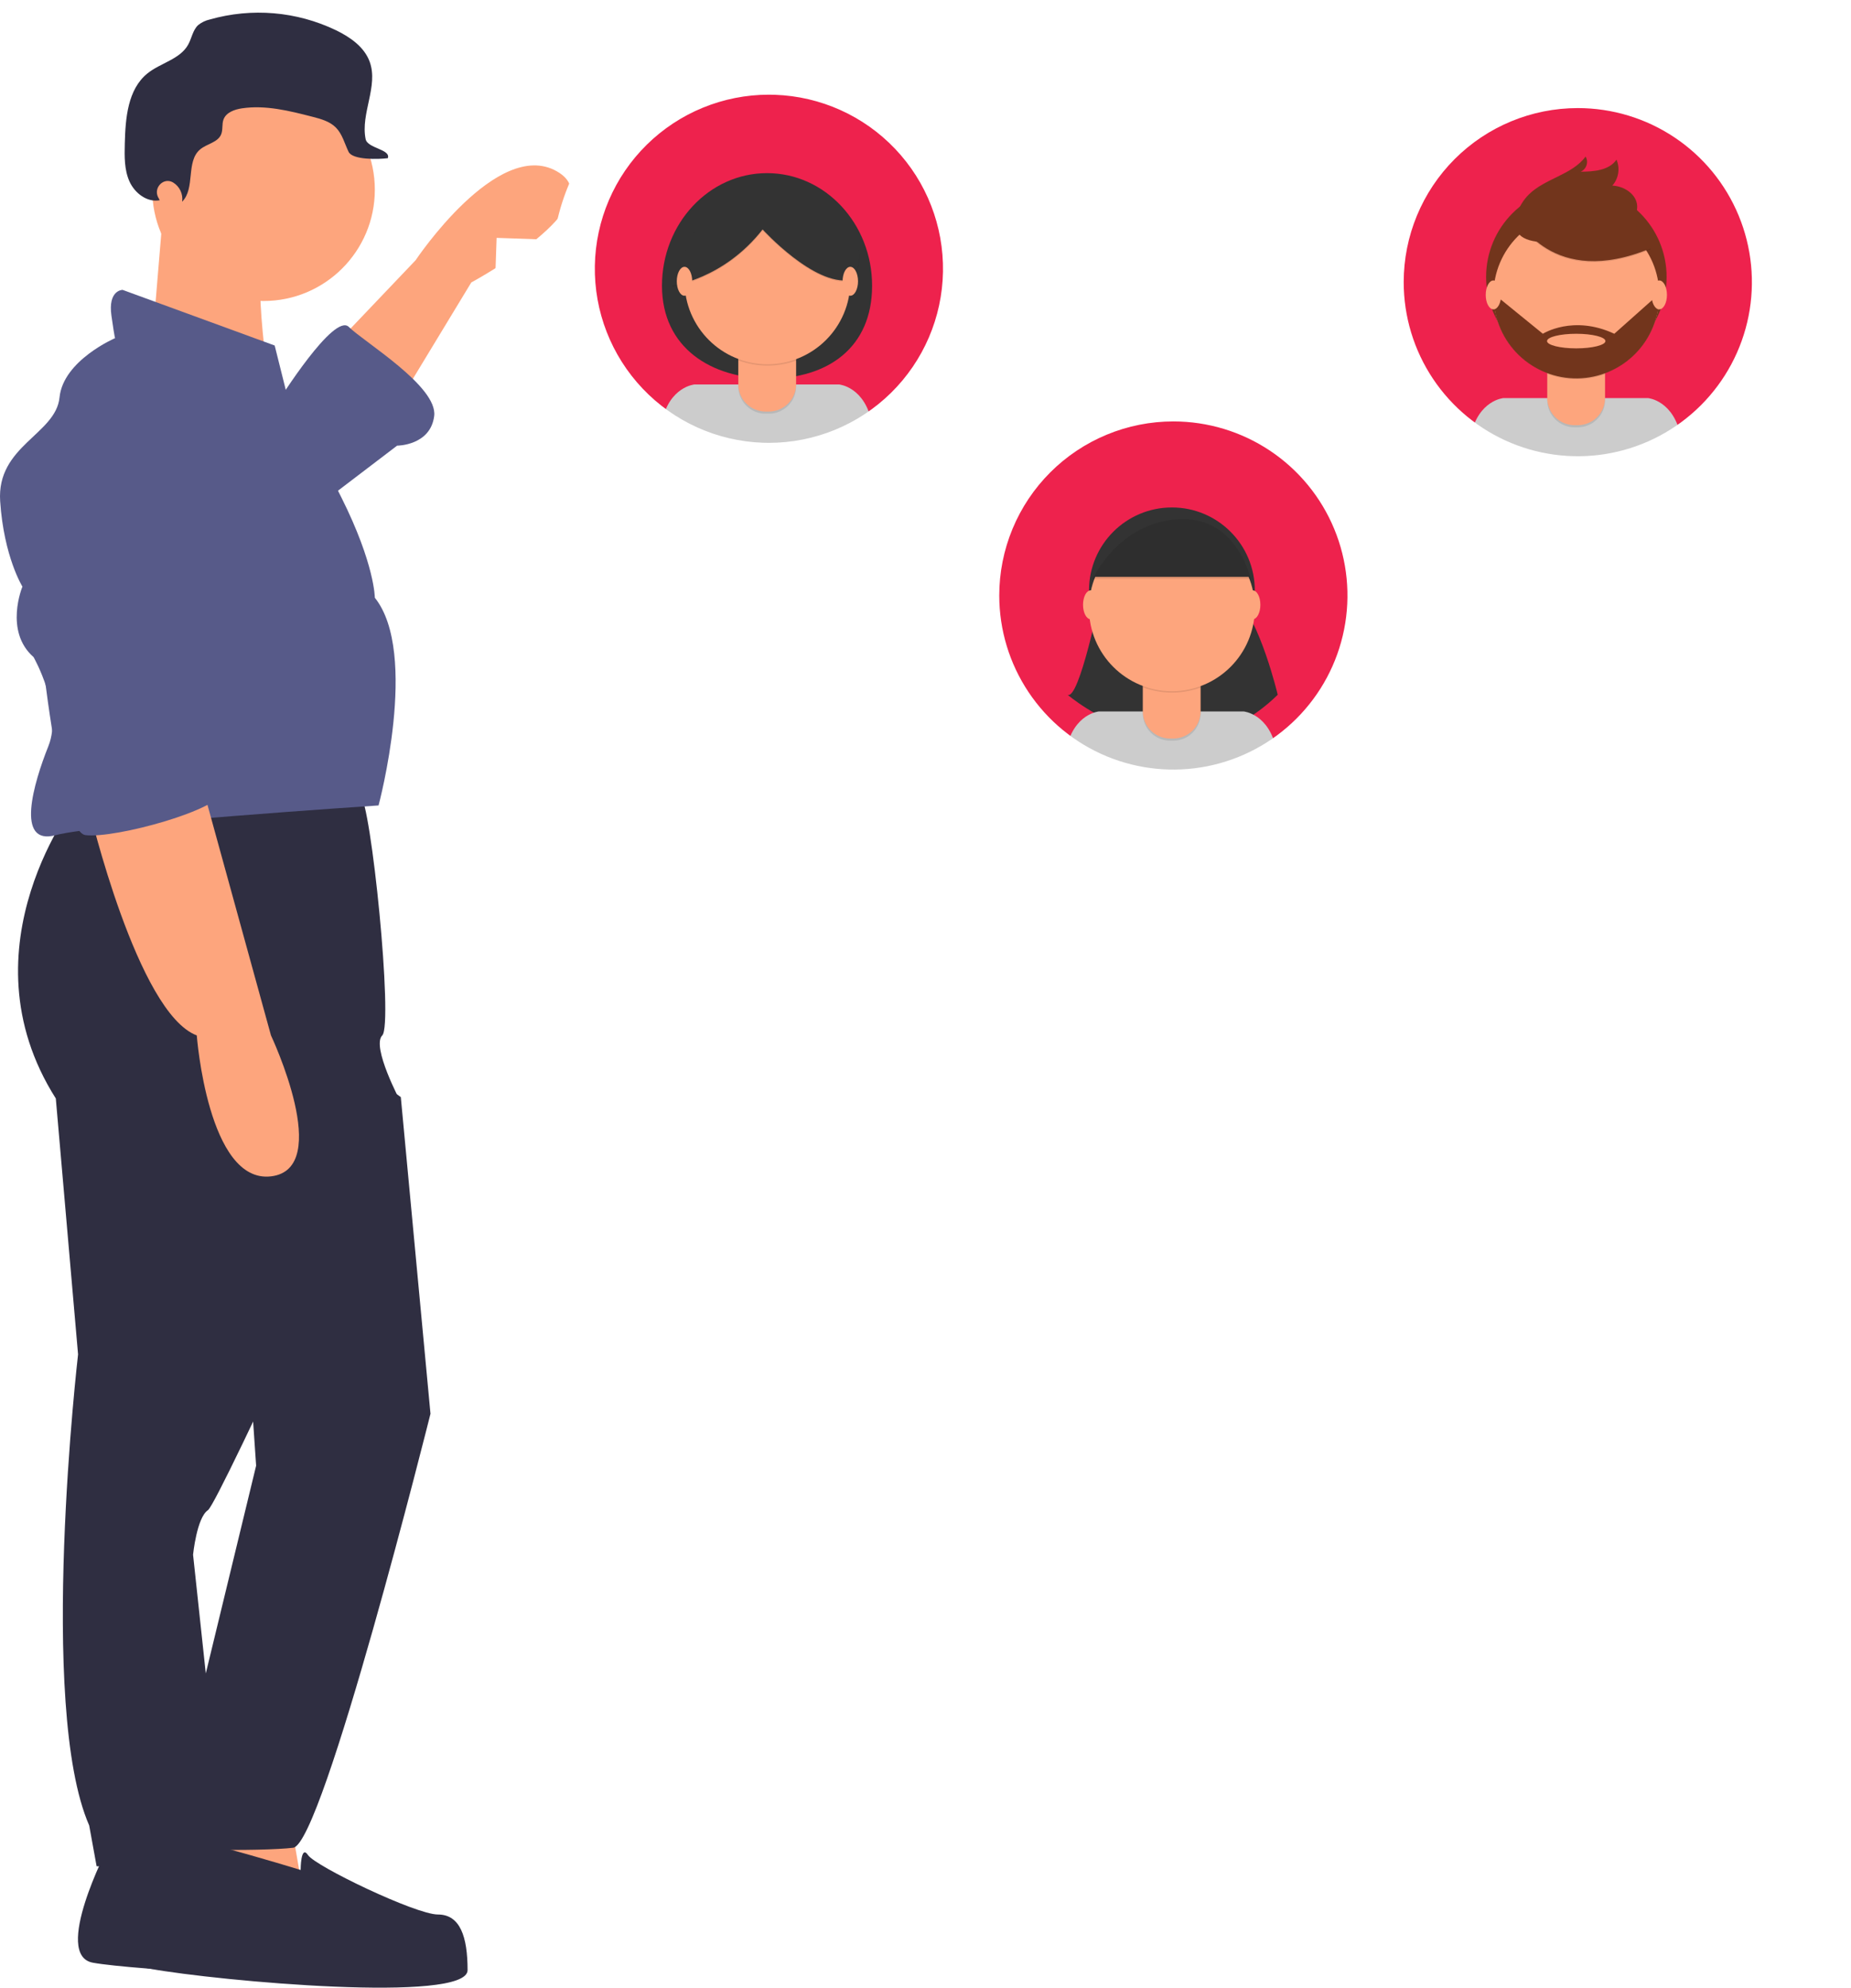 <svg width="286" height="307" viewBox="0 0 286 307" fill="none" xmlns="http://www.w3.org/2000/svg">
<g clip-path="url(#clip0)">
<path d="M52.758 52.219L64.221 40.188C64.221 40.188 76.831 21.283 86.002 26.439C95.173 31.595 72.819 43.626 72.819 43.626L61.355 62.531L52.758 52.219Z" fill="#FDA57D"/>
<path d="M16.648 285.385C16.648 285.385 8.05 301.998 14.355 303.144C20.66 304.29 51.612 306.008 52.185 304.29C52.758 302.571 57.343 296.842 53.904 294.551C50.465 292.259 36.709 290.541 36.709 290.541L32.124 285.957L16.648 285.385Z" fill="#2F2E41"/>
<path d="M12.062 123.257C12.062 123.257 -6.279 146.173 8.623 169.661L12.062 209.19C12.062 209.19 5.758 263.615 13.782 281.947L14.928 288.249H34.989L29.831 240.126C29.831 240.126 30.404 234.397 32.124 233.252C33.843 232.106 61.929 170.234 61.929 170.234C61.929 170.234 57.343 161.641 59.063 159.922C60.782 158.203 57.343 123.83 55.624 122.684C53.904 121.538 12.062 123.257 12.062 123.257Z" fill="#2F2E41"/>
<path d="M44.733 280.229L47.026 293.405L24.672 292.259L27.538 277.937L44.733 280.229Z" fill="#FDA57D"/>
<path d="M40.721 46.49C50.218 46.49 57.916 38.795 57.916 29.304C57.916 19.812 50.218 12.117 40.721 12.117C31.225 12.117 23.526 19.812 23.526 29.304C23.526 38.795 31.225 46.49 40.721 46.49Z" fill="#FDA57D"/>
<path d="M25.245 32.168L23.526 52.792L41.868 61.385C41.868 61.385 38.715 42.194 41.008 37.038L25.245 32.168Z" fill="#FDA57D"/>
<path d="M44.16 60.239L42.441 53.365L18.941 44.772C18.941 44.772 16.648 44.772 17.221 48.782C17.794 52.792 17.794 52.219 17.794 52.219C17.794 52.219 9.77 55.656 9.197 61.385C8.623 67.114 -0.547 68.833 0.026 77.426C0.599 86.019 3.465 90.603 3.465 90.603C3.465 90.603 0.599 97.477 5.184 101.487C5.184 101.487 9.77 109.508 7.477 115.237C5.184 120.966 2.318 130.705 8.623 128.986C14.928 127.267 58.49 124.403 58.49 124.403C58.49 124.403 64.795 100.915 57.916 92.321C57.916 92.321 57.916 87.165 52.758 76.853C47.599 66.541 44.16 60.239 44.16 60.239Z" fill="#575A89"/>
<path d="M13.782 124.976C13.782 124.976 21.233 156.485 30.404 159.922C30.404 159.922 32.124 182.838 41.868 181.692C51.612 180.546 41.868 159.922 41.868 159.922L30.977 120.393L13.782 124.976Z" fill="#FDA57D"/>
<path d="M43.014 61.958C43.014 61.958 51.612 48.209 53.904 50.5C56.197 52.792 67.66 59.666 67.087 64.25C66.514 68.833 61.355 68.833 61.355 68.833L49.319 77.999L43.014 61.958Z" fill="#575A89"/>
<path d="M55.051 164.505L61.929 169.447L66.514 218.357C66.514 218.357 49.892 284.812 45.307 285.385C40.721 285.957 21.806 285.957 22.38 284.239C22.953 282.52 25.819 275.645 25.819 273.927C25.819 272.208 31.797 258.464 31.797 258.464L39.575 226.377L37.855 201.17L55.051 164.505Z" fill="#2F2E41"/>
<path d="M46.453 288.822C46.453 288.822 22.38 281.374 21.233 283.093C20.087 284.812 12.441 302.134 23.142 304.071C33.843 306.009 72.246 309.446 72.246 304.29C72.246 299.134 71.1 295.697 67.66 295.697C64.222 295.697 48.746 288.249 47.599 286.53C46.453 284.812 46.453 288.822 46.453 288.822Z" fill="#2F2E41"/>
<path d="M24.416 30.433C23.701 28.961 25.288 27.358 26.713 28.165L26.743 28.182C27.242 28.486 27.642 28.929 27.89 29.458C28.139 29.987 28.226 30.577 28.142 31.155C30.209 29.093 28.685 24.959 30.919 23.079C31.952 22.209 33.63 22.018 34.161 20.776C34.47 20.052 34.26 19.195 34.533 18.457C34.937 17.362 36.23 16.905 37.386 16.732C41.02 16.191 44.695 17.112 48.253 18.027C49.561 18.363 50.937 18.737 51.89 19.694C52.894 20.702 53.243 22.167 53.859 23.449C54.474 24.731 58.511 24.615 59.922 24.434C60.413 23.041 56.79 22.936 56.494 21.489C55.685 17.534 58.501 13.329 57.12 9.536C56.287 7.251 54.113 5.738 51.924 4.675C45.844 1.753 38.902 1.161 32.414 3.011C31.754 3.157 31.137 3.455 30.612 3.882C29.779 4.659 29.625 5.907 29.07 6.902C27.806 9.169 24.808 9.708 22.787 11.336C19.725 13.803 19.38 18.258 19.281 22.187C19.231 24.166 19.196 26.222 20.006 28.028C20.817 29.834 22.739 31.305 24.683 30.927C24.591 30.777 24.503 30.61 24.416 30.433Z" fill="#2F2E41"/>
<path d="M27.407 67.541C25.188 66.002 22.521 65.241 19.824 65.378C17.127 65.515 14.551 66.542 12.5 68.298C8.549 71.653 4.3 76.46 4.611 81.436C5.184 90.603 8.623 128.413 13.209 128.986C17.794 129.559 34.416 124.976 34.416 122.111C34.416 119.247 30.404 115.81 30.404 115.81L35.276 86.595C36.479 79.376 33.607 72 27.664 67.724C27.579 67.662 27.493 67.601 27.407 67.541Z" fill="#575A89"/>
<g opacity="0.5">
<path opacity="0.5" d="M118.798 70.974C135.098 70.974 148.311 57.767 148.311 41.475C148.311 25.184 135.098 11.977 118.798 11.977C102.498 11.977 89.285 25.184 89.285 41.475C89.285 57.767 102.498 70.974 118.798 70.974Z" fill="url(#paint0_linear)"/>
</g>
<path d="M118.855 70.164C134.811 70.164 147.746 57.235 147.746 41.287C147.746 25.339 134.811 12.41 118.855 12.41C102.899 12.41 89.964 25.339 89.964 41.287C89.964 57.235 102.899 70.164 118.855 70.164Z" fill="#EE224D"/>
<path d="M134.749 44.133C134.749 53.738 127.844 58.465 118.879 58.465C109.913 58.465 102.283 53.738 102.283 44.133C102.283 34.527 109.551 26.741 118.516 26.741C127.481 26.741 134.749 34.527 134.749 44.133Z" fill="#333333"/>
<path d="M118.879 70.278C124.524 70.287 130.047 68.635 134.759 65.528C133.695 59.712 129.644 59.381 129.644 59.381H107.305C107.305 59.381 103.482 59.695 102.288 65.044C107.145 68.459 112.94 70.287 118.879 70.278V70.278Z" fill="#CCCCCC"/>
<path opacity="0.1" d="M114.075 52.288H123.01V59.682C123.01 60.8 122.566 61.872 121.775 62.663C120.984 63.454 119.911 63.898 118.792 63.898H118.294C117.175 63.898 116.102 63.454 115.311 62.663C114.519 61.872 114.075 60.8 114.075 59.682V52.288H114.075Z" fill="black"/>
<path d="M114.88 51.957H122.206C122.419 51.957 122.624 52.042 122.775 52.193C122.926 52.343 123.01 52.548 123.01 52.761V59.351C123.01 60.469 122.566 61.541 121.775 62.332C120.984 63.123 119.911 63.567 118.792 63.567H118.293C117.175 63.567 116.102 63.123 115.311 62.332C114.519 61.541 114.075 60.469 114.075 59.351V52.761C114.075 52.548 114.16 52.343 114.311 52.193C114.462 52.042 114.666 51.957 114.88 51.957V51.957Z" fill="#FDA57D"/>
<path opacity="0.1" d="M114.091 55.66C116.971 56.735 120.141 56.744 123.027 55.684V54.587H114.091V55.66Z" fill="black"/>
<path d="M118.576 56.258C125.649 56.258 131.383 50.527 131.383 43.457C131.383 36.387 125.649 30.656 118.576 30.656C111.502 30.656 105.768 36.387 105.768 43.457C105.768 50.527 111.502 56.258 118.576 56.258Z" fill="#FDA57D"/>
<path opacity="0.1" d="M103.814 44.294C103.814 44.294 111.789 43.328 117.831 35.598C117.831 35.598 125.807 44.374 131.365 43.408C131.365 43.408 134.588 40.026 131.365 36.644C128.143 33.263 125.646 28.995 121.376 29.559C117.106 30.122 111.87 30.364 109.614 32.377C107.358 34.39 103.814 44.294 103.814 44.294Z" fill="black"/>
<path d="M103.814 44.133C103.814 44.133 111.789 43.166 117.831 35.436C117.831 35.436 125.807 44.213 131.365 43.247C131.365 43.247 134.588 39.865 131.365 36.483C128.143 33.101 125.646 28.834 121.376 29.397C117.106 29.961 111.87 30.203 109.614 32.216C107.358 34.229 103.814 44.133 103.814 44.133Z" fill="#333333"/>
<path d="M105.763 45.678C106.421 45.678 106.955 44.678 106.955 43.445C106.955 42.212 106.421 41.212 105.763 41.212C105.105 41.212 104.572 42.212 104.572 43.445C104.572 44.678 105.105 45.678 105.763 45.678Z" fill="#FDA57D"/>
<path d="M131.381 45.678C132.039 45.678 132.573 44.678 132.573 43.445C132.573 42.212 132.039 41.212 131.381 41.212C130.723 41.212 130.19 42.212 130.19 43.445C130.19 44.678 130.723 45.678 131.381 45.678Z" fill="#FDA57D"/>
<g opacity="0.5">
<path opacity="0.5" d="M243.787 73.078C260.087 73.078 273.301 59.871 273.301 43.58C273.301 27.288 260.087 14.081 243.787 14.081C227.488 14.081 214.274 27.288 214.274 43.58C214.274 59.871 227.488 73.078 243.787 73.078Z" fill="url(#paint1_linear)"/>
</g>
<path d="M243.845 72.268C259.801 72.268 272.736 59.339 272.736 43.391C272.736 27.443 259.801 14.514 243.845 14.514C227.889 14.514 214.954 27.443 214.954 43.391C214.954 59.339 227.889 72.268 243.845 72.268Z" fill="#EE224D"/>
<path d="M243.868 72.382C249.513 72.391 255.036 70.739 259.749 67.632C258.684 61.817 254.633 61.485 254.633 61.485H232.295C232.295 61.485 228.471 61.799 227.277 67.148C232.134 70.563 237.93 72.391 243.868 72.382V72.382Z" fill="#CCCCCC"/>
<path d="M243.565 56.721C251.267 56.721 257.51 50.48 257.51 42.783C257.51 35.085 251.267 28.845 243.565 28.845C235.863 28.845 229.62 35.085 229.62 42.783C229.62 50.48 235.863 56.721 243.565 56.721Z" fill="#72351C"/>
<path opacity="0.1" d="M239.064 54.392H248V61.786C248 62.904 247.555 63.976 246.764 64.767C245.973 65.558 244.9 66.002 243.781 66.002H243.283C242.164 66.002 241.091 65.558 240.3 64.767C239.509 63.976 239.064 62.904 239.064 61.786V54.392Z" fill="black"/>
<path d="M239.869 54.061H247.195C247.408 54.061 247.613 54.146 247.764 54.297C247.915 54.447 248 54.652 248 54.865V61.455C248 62.573 247.555 63.645 246.764 64.436C245.973 65.227 244.9 65.671 243.781 65.671H243.283C242.164 65.671 241.091 65.227 240.3 64.436C239.509 63.645 239.064 62.573 239.064 61.455V54.865C239.064 54.652 239.149 54.447 239.3 54.297C239.451 54.146 239.656 54.061 239.869 54.061Z" fill="#FDA57D"/>
<path opacity="0.1" d="M239.081 57.764C241.961 58.84 245.131 58.848 248.016 57.789V56.692H239.081V57.764Z" fill="black"/>
<path d="M243.565 58.362C250.639 58.362 256.373 52.631 256.373 45.561C256.373 38.492 250.639 32.76 243.565 32.76C236.492 32.76 230.758 38.492 230.758 45.561C230.758 52.631 236.492 58.362 243.565 58.362Z" fill="#FDA57D"/>
<path opacity="0.1" d="M234.442 33.917C234.442 33.917 239.84 44.868 255.066 38.507L251.521 32.951L245.238 30.696L234.442 33.917Z" fill="black"/>
<path d="M234.442 33.756C234.442 33.756 239.84 44.707 255.066 38.346L251.521 32.79L245.238 30.535L234.442 33.756Z" fill="#72351C"/>
<path d="M234.395 33.016C234.758 31.89 235.387 30.868 236.228 30.035C238.748 27.546 242.877 27.021 244.996 24.183C245.111 24.383 245.183 24.606 245.207 24.836C245.231 25.067 245.206 25.299 245.135 25.52C245.063 25.74 244.946 25.943 244.792 26.115C244.637 26.287 244.448 26.425 244.236 26.52C246.263 26.507 248.618 26.329 249.765 24.659C250.049 25.319 250.139 26.046 250.026 26.755C249.913 27.464 249.6 28.127 249.125 28.666C250.924 28.747 252.843 29.967 252.96 31.764C253.037 32.96 252.286 34.093 251.303 34.779C250.28 35.413 249.144 35.841 247.957 36.039C244.537 36.792 232.163 39.951 234.395 33.016Z" fill="#72351C"/>
<path d="M256.372 45.673H256.033L249.427 51.551C243.062 48.572 238.39 51.551 238.39 51.551L231.462 45.915L230.763 46.002C230.858 49.362 232.271 52.55 234.697 54.877C237.123 57.205 240.368 58.485 243.73 58.441C247.092 58.398 250.303 57.035 252.668 54.646C255.034 52.257 256.364 49.034 256.372 45.673V45.673ZM243.546 53.806C241.054 53.806 239.034 53.301 239.034 52.678C239.034 52.056 241.054 51.551 243.546 51.551C246.037 51.551 248.057 52.056 248.057 52.678C248.057 53.301 246.037 53.806 243.546 53.806V53.806Z" fill="#72351C"/>
<path d="M230.753 47.782C231.411 47.782 231.944 46.782 231.944 45.549C231.944 44.316 231.411 43.316 230.753 43.316C230.095 43.316 229.561 44.316 229.561 45.549C229.561 46.782 230.095 47.782 230.753 47.782Z" fill="#FDA57D"/>
<path d="M256.371 47.782C257.029 47.782 257.562 46.782 257.562 45.549C257.562 44.316 257.029 43.316 256.371 43.316C255.713 43.316 255.179 44.316 255.179 45.549C255.179 46.782 255.713 47.782 256.371 47.782Z" fill="#FDA57D"/>
<g opacity="0.5">
<path opacity="0.5" d="M181.296 121.474C197.596 121.474 210.81 108.267 210.81 91.976C210.81 75.684 197.596 62.477 181.296 62.477C164.997 62.477 151.783 75.684 151.783 91.976C151.783 108.267 164.997 121.474 181.296 121.474Z" fill="url(#paint2_linear)"/>
</g>
<path d="M181.296 120.691C197.252 120.691 210.187 107.763 210.187 91.815C210.187 75.867 197.252 62.938 181.296 62.938C165.34 62.938 152.405 75.867 152.405 91.815C152.405 107.763 165.34 120.691 181.296 120.691Z" fill="#EE224D"/>
<path d="M170.021 92.072C170.021 92.072 166.744 108.201 164.957 107.308C164.957 107.308 182.199 122.193 197.423 107.308C197.423 107.308 194.742 95.942 190.87 92.072H170.021Z" fill="#333333"/>
<path d="M181.377 120.778C187.022 120.787 192.545 119.135 197.257 116.028C196.193 110.213 192.142 109.881 192.142 109.881H169.803C169.803 109.881 165.98 110.195 164.786 115.544C169.643 118.959 175.439 120.787 181.377 120.778V120.778Z" fill="#CCCCCC"/>
<path d="M181.074 103.979C188.147 103.979 193.881 98.248 193.881 91.178C193.881 84.109 188.147 78.377 181.074 78.377C174.001 78.377 168.267 84.109 168.267 91.178C168.267 98.248 174.001 103.979 181.074 103.979Z" fill="#333333"/>
<path opacity="0.1" d="M176.573 102.788H185.509V110.182C185.509 111.3 185.064 112.372 184.273 113.163C183.482 113.954 182.409 114.398 181.29 114.398H180.792C179.673 114.398 178.6 113.954 177.809 113.163C177.018 112.372 176.573 111.3 176.573 110.182V102.788V102.788Z" fill="black"/>
<path d="M177.378 102.457H184.704C184.917 102.457 185.122 102.542 185.273 102.693C185.424 102.843 185.509 103.048 185.509 103.261V109.851C185.509 110.969 185.064 112.042 184.273 112.832C183.482 113.623 182.409 114.067 181.29 114.067H180.792C179.673 114.067 178.6 113.623 177.809 112.832C177.018 112.042 176.573 110.969 176.573 109.851V103.261C176.573 103.048 176.658 102.843 176.809 102.693C176.96 102.542 177.165 102.457 177.378 102.457H177.378Z" fill="#FDA57D"/>
<path opacity="0.1" d="M176.59 106.16C179.469 107.236 182.639 107.244 185.525 106.185V105.088H176.59V106.16Z" fill="black"/>
<path d="M181.074 106.758C188.147 106.758 193.881 101.027 193.881 93.957C193.881 86.887 188.147 81.156 181.074 81.156C174.001 81.156 168.267 86.887 168.267 93.957C168.267 101.027 174.001 106.758 181.074 106.758Z" fill="#FDA57D"/>
<path d="M168.829 89.095H193.253C193.253 89.095 191.168 79.238 181.934 79.866C172.701 80.495 168.829 89.095 168.829 89.095Z" fill="#333333"/>
<path d="M168.531 95.644C169.189 95.644 169.723 94.645 169.723 93.411C169.723 92.178 169.189 91.179 168.531 91.179C167.873 91.179 167.34 92.178 167.34 93.411C167.34 94.645 167.873 95.644 168.531 95.644Z" fill="#FDA57D"/>
<path d="M193.551 95.644C194.209 95.644 194.742 94.645 194.742 93.411C194.742 92.178 194.209 91.179 193.551 91.179C192.893 91.179 192.359 92.178 192.359 93.411C192.359 94.645 192.893 95.644 193.551 95.644Z" fill="#FDA57D"/>
<path opacity="0.1" d="M168.829 89.425H193.253C193.253 89.425 191.168 79.568 181.934 80.197C172.701 80.825 168.829 89.425 168.829 89.425Z" fill="black"/>
<path d="M181.296 65.089C186.617 65.089 191.818 66.666 196.241 69.62C200.665 72.575 204.113 76.774 206.149 81.687C208.185 86.6 208.718 92.005 207.68 97.221C206.642 102.437 204.08 107.227 200.318 110.987C196.556 114.748 191.762 117.308 186.544 118.346C181.326 119.383 175.917 118.851 171.002 116.816C166.087 114.781 161.885 111.335 158.93 106.913C155.974 102.492 154.396 97.293 154.396 91.976C154.396 88.445 155.092 84.949 156.444 81.687C157.796 78.424 159.777 75.461 162.275 72.964C164.773 70.467 167.738 68.487 171.002 67.136C174.266 65.784 177.764 65.089 181.296 65.089V65.089ZM181.296 58.449C174.662 58.449 168.177 60.416 162.661 64.099C157.145 67.783 152.845 73.019 150.306 79.146C147.768 85.272 147.103 92.013 148.398 98.516C149.692 105.02 152.887 110.994 157.578 115.682C162.269 120.371 168.246 123.564 174.752 124.858C181.259 126.152 188.004 125.488 194.133 122.95C200.262 120.413 205.501 116.115 209.187 110.602C212.872 105.089 214.84 98.607 214.84 91.976C214.83 83.087 211.292 74.565 205.004 68.28C198.716 61.995 190.189 58.459 181.296 58.449V58.449Z" fill="white"/>
<path d="M184.193 50.612H176.33V58.884H184.193V50.612Z" fill="white"/>
<path d="M198.216 53.963L193.953 61.054L200.693 65.102L204.956 58.011L198.216 53.963Z" fill="white"/>
<path d="M214.965 67.512L207.726 71.522L211.538 78.396L218.777 74.385L214.965 67.512Z" fill="white"/>
<path d="M212.008 105.164L207.841 111.829L214.86 116.213L219.027 109.548L212.008 105.164Z" fill="white"/>
<path d="M147.627 67.512L143.815 74.385L151.055 78.396L154.867 71.522L147.627 67.512Z" fill="white"/>
<path d="M150.585 105.164L143.566 109.548L147.733 116.213L154.752 111.829L150.585 105.164Z" fill="white"/>
<path d="M164.376 53.963L157.636 58.011L161.899 65.102L168.639 61.054L164.376 53.963Z" fill="white"/>
<path d="M184.193 125.067H176.33V133.34H184.193V125.067Z" fill="white"/>
<path d="M200.693 118.849L193.953 122.897L198.216 129.988L204.956 125.94L200.693 118.849Z" fill="white"/>
<path d="M161.899 118.849L157.636 125.94L164.376 129.988L168.639 122.897L161.899 118.849Z" fill="white"/>
<path d="M148.602 88.666H139.084V95.698H148.602V88.666Z" fill="white"/>
<path d="M213.99 95.698H223.509V88.667H213.99V95.698Z" fill="white"/>
<path d="M243.787 16.693C249.108 16.693 254.309 18.27 258.732 21.224C263.156 24.178 266.604 28.377 268.64 33.29C270.676 38.203 271.209 43.609 270.171 48.825C269.133 54.04 266.571 58.831 262.809 62.591C259.047 66.351 254.253 68.912 249.035 69.95C243.817 70.987 238.408 70.454 233.493 68.419C228.578 66.385 224.376 62.938 221.421 58.517C218.465 54.095 216.887 48.897 216.887 43.579C216.887 36.449 219.721 29.61 224.766 24.568C229.811 19.526 236.653 16.693 243.787 16.693V16.693ZM243.787 10.053C237.153 10.053 230.668 12.019 225.152 15.703C219.635 19.387 215.336 24.623 212.797 30.749C210.259 36.876 209.594 43.617 210.889 50.12C212.183 56.624 215.378 62.597 220.069 67.286C224.76 71.975 230.737 75.168 237.243 76.462C243.75 77.755 250.495 77.091 256.624 74.554C262.753 72.016 267.992 67.719 271.678 62.206C275.363 56.692 277.331 50.21 277.331 43.579C277.321 34.691 273.783 26.169 267.495 19.884C261.206 13.598 252.68 10.063 243.787 10.053V10.053Z" fill="white"/>
<path d="M246.684 2.216H238.821V10.488H246.684V2.216Z" fill="white"/>
<path d="M260.708 5.567L256.445 12.658L263.185 16.706L267.448 9.615L260.708 5.567Z" fill="white"/>
<path d="M277.456 19.116L270.217 23.126L274.029 30L281.268 25.989L277.456 19.116Z" fill="white"/>
<path d="M274.499 56.768L270.332 63.433L277.351 67.817L281.518 61.152L274.499 56.768Z" fill="white"/>
<path d="M210.119 19.115L206.306 25.989L213.546 30L217.358 23.126L210.119 19.115Z" fill="white"/>
<path d="M213.076 56.768L206.057 61.152L210.224 67.817L217.243 63.433L213.076 56.768Z" fill="white"/>
<path d="M226.867 5.567L220.127 9.615L224.39 16.706L231.13 12.658L226.867 5.567Z" fill="white"/>
<path d="M246.684 76.671H238.821V84.944H246.684V76.671Z" fill="white"/>
<path d="M263.186 70.453L256.446 74.501L260.709 81.592L267.449 77.544L263.186 70.453Z" fill="white"/>
<path d="M224.39 70.453L220.127 77.544L226.867 81.592L231.13 74.501L224.39 70.453Z" fill="white"/>
<path d="M211.093 40.27H201.575V47.302H211.093V40.27Z" fill="white"/>
<path d="M276.481 47.303H286V40.271H276.481V47.303Z" fill="white"/>
<path d="M118.788 14.624C119.104 14.624 119.421 14.63 119.739 14.641C126.786 14.886 133.456 17.887 138.312 22.998C143.167 28.11 145.821 34.922 145.701 41.969C145.58 49.017 142.696 55.735 137.669 60.678C132.642 65.621 125.874 68.394 118.822 68.398C118.506 68.398 118.19 68.393 117.872 68.382C110.824 68.137 104.155 65.136 99.299 60.025C94.443 54.913 91.79 48.101 91.91 41.053C92.03 34.006 94.914 27.287 99.941 22.344C104.968 17.401 111.736 14.629 118.788 14.624V14.624ZM118.79 7.985V14.624L118.79 7.985C109.996 7.989 101.555 11.444 95.285 17.608C89.015 23.771 85.417 32.149 85.267 40.937C85.116 49.726 88.425 58.222 94.48 64.596C100.535 70.97 108.853 74.713 117.642 75.018C118.034 75.031 118.431 75.038 118.822 75.038C127.616 75.034 136.057 71.578 142.326 65.414C148.596 59.251 152.193 50.873 152.344 42.085C152.494 33.297 149.185 24.801 143.13 18.427C137.075 12.053 128.758 8.31 119.969 8.005C119.577 7.992 119.18 7.985 118.79 7.985V7.985Z" fill="white"/>
<path d="M115.278 -2.2972e-05L114.991 8.268L122.849 8.54L123.136 0.273L115.278 -2.2972e-05Z" fill="white"/>
<path d="M137.035 4.109L132.529 11.048L139.124 15.327L143.631 8.388L137.035 4.109Z" fill="white"/>
<path d="M153.303 18.23L145.929 21.987L149.5 28.989L156.874 25.232L153.303 18.23Z" fill="white"/>
<path d="M149.04 55.757L144.644 62.273L151.507 66.898L155.903 60.382L149.04 55.757Z" fill="white"/>
<path d="M86.006 15.895L81.957 22.632L89.053 26.891L93.101 20.154L86.006 15.895Z" fill="white"/>
<path d="M87.655 53.627L80.487 57.765L84.42 64.57L91.588 60.432L87.655 53.627Z" fill="white"/>
<path d="M103.215 2.935L96.338 6.747L100.353 13.982L107.229 10.17L103.215 2.935Z" fill="white"/>
<path d="M112.693 74.41L112.406 82.678L120.265 82.951L120.552 74.683L112.693 74.41Z" fill="white"/>
<path d="M137.258 69.041L130.381 72.853L134.396 80.088L141.272 76.276L137.258 69.041Z" fill="white"/>
<path d="M98.487 67.696L93.98 74.635L100.576 78.914L105.082 71.975L98.487 67.696Z" fill="white"/>
<path d="M86.246 37.071L76.733 36.74L76.489 43.768L86.002 44.098L86.246 37.071Z" fill="white"/>
<path d="M151.35 46.366L160.863 46.696L161.107 39.668L151.594 39.338L151.35 46.366Z" fill="white"/>
</g>
<defs>
<linearGradient id="paint0_linear" x1="118.798" y1="70.974" x2="118.798" y2="11.977" gradientUnits="userSpaceOnUse">
<stop stop-color="#808080" stop-opacity="0.25"/>
<stop offset="0.535" stop-color="#808080" stop-opacity="0.12"/>
<stop offset="1" stop-color="#808080" stop-opacity="0.1"/>
</linearGradient>
<linearGradient id="paint1_linear" x1="37038.8" y1="11052.7" x2="37038.8" y2="2141.06" gradientUnits="userSpaceOnUse">
<stop stop-color="#808080" stop-opacity="0.25"/>
<stop offset="0.535" stop-color="#808080" stop-opacity="0.12"/>
<stop offset="1" stop-color="#808080" stop-opacity="0.1"/>
</linearGradient>
<linearGradient id="paint2_linear" x1="27536.9" y1="18411.4" x2="27536.9" y2="9499.76" gradientUnits="userSpaceOnUse">
<stop stop-color="#808080" stop-opacity="0.25"/>
<stop offset="0.535" stop-color="#808080" stop-opacity="0.12"/>
<stop offset="1" stop-color="#808080" stop-opacity="0.1"/>
</linearGradient>
<clipPath id="clip0">
<rect width="286" height="307" fill="white"/>
</clipPath>
</defs>
</svg>
